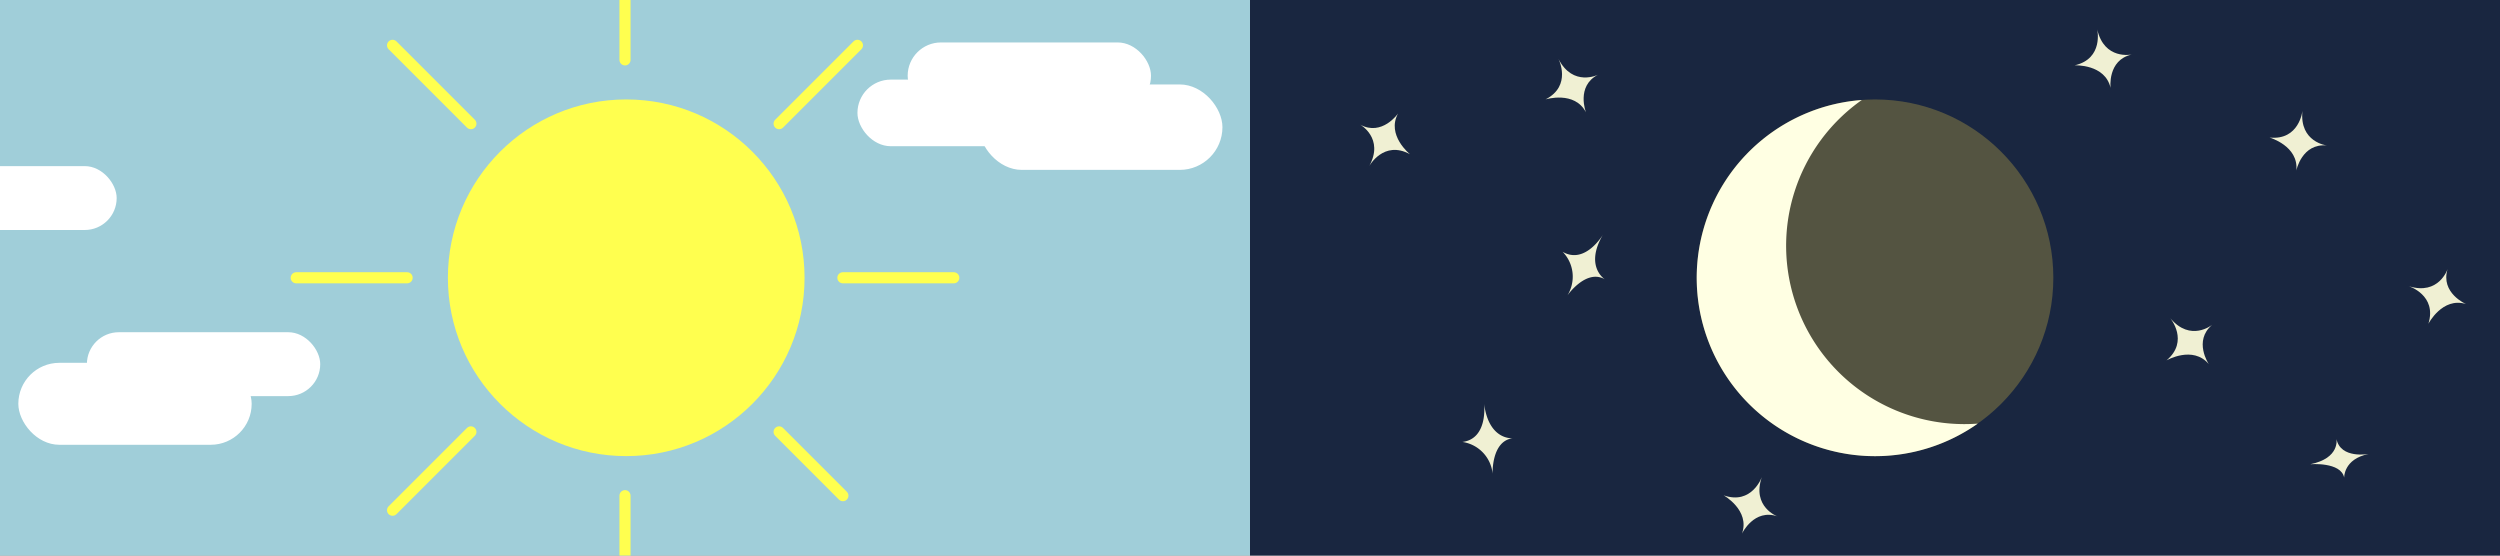 <svg id="Layer_1" data-name="Layer 1" xmlns="http://www.w3.org/2000/svg" viewBox="0 0 450 100"><rect x="0" y="0" width="450" height="100" fill="#808080" stroke="none"/><defs><style>.cls-1{fill:#a0ced9;}.cls-2{fill:#192640;}.cls-3{fill:#fff;}.cls-4{fill:#ffff4f;}.cls-5{fill:none;stroke:#ffff4f;stroke-linecap:round;stroke-miterlimit:10;stroke-width:2px;}.cls-6{fill:#545441;}.cls-7{fill:#ffffe3;}.cls-8{fill:#f0f0d3;}</style></defs><rect class="cls-1" width="225" height="100"/><rect class="cls-2" x="225" width="225" height="100"/><rect class="cls-3" x="-21" y="29.9" width="42" height="11.5" rx="5.75" transform="translate(0 71.3) rotate(180)"/><rect class="cls-3" x="15.63" y="59.79" width="42" height="11.5" rx="5.75" transform="translate(73.27 131.09) rotate(180)"/><rect class="cls-3" x="3.3" y="65.3" width="42" height="14.75" rx="7.37" transform="translate(48.6 145.36) rotate(180)"/><rect class="cls-3" x="154.34" y="14.33" width="43.8" height="11.99" rx="6"/><rect class="cls-3" x="163.38" y="7.64" width="43.8" height="11.99" rx="6"/><rect class="cls-3" x="176.24" y="15.2" width="43.8" height="15.38" rx="7.69"/><circle class="cls-4" cx="112.72" cy="50" r="32.1"/><line class="cls-5" x1="151.72" y1="50" x2="171.68" y2="50"/><line class="cls-5" x1="53.32" y1="50" x2="73.28" y2="50"/><line class="cls-5" x1="112.5" y1="89.22" x2="112.5" y2="109.18"/><line class="cls-5" x1="112.5" y1="-9.18" x2="112.5" y2="10.78"/><line class="cls-5" x1="140.24" y1="77.74" x2="151.72" y2="89.22"/><line class="cls-5" x1="70.66" y1="8.16" x2="84.76" y2="22.26"/><line class="cls-5" x1="140.24" y1="22.26" x2="154.34" y2="8.16"/><line class="cls-5" x1="70.66" y1="91.84" x2="84.76" y2="77.74"/><circle class="cls-6" cx="337.5" cy="50" r="32.1"/><path class="cls-7" d="M323.38,55.05A32.08,32.08,0,0,1,335.13,18,32.1,32.1,0,1,0,356,76.25,32.09,32.09,0,0,1,323.38,55.05Z"/><path class="cls-8" d="M414.44,19.94s-.55,5.37-5.92,4.82c0,0,5.27,1.5,4.82,5.92,0,0,1-4.95,5.52-4.49C418.86,26.19,413.86,25.63,414.44,19.94Z"/><path class="cls-8" d="M390.64,57.26s3.47,4.14-.67,7.61c0,0,4.75-2.74,7.61.67,0,0-2.83-4.19.62-7.08C398.2,58.46,394.31,61.65,390.64,57.26Z"/><path class="cls-8" d="M433.57,51.51s5.15,1.61,3.54,6.77c0,0,2.52-4.88,6.77-3.55,0,0-4.65-2-3.31-6.3C440.57,48.43,439,53.22,433.57,51.51Z"/><path class="cls-8" d="M246.46,29.9s2.59-4.73,7.33-2.14c0,0-4.28-3.43-2.14-7.33,0,0-2.88,4.16-6.83,2C244.82,22.42,249.21,24.89,246.46,29.9Z"/><path class="cls-8" d="M420.56,79s.7,3.48-4.71,4.56c0,0,5.53-.46,6.1,2.41,0,0-.12-3.35,4.39-4.25C426.34,81.7,421.3,82.67,420.56,79Z"/><path class="cls-8" d="M377.5,5.29s1.2,5.27-4.06,6.47c0,0,5.47-.27,6.46,4.06,0,0-.6-5,3.79-6C383.69,9.8,378.77,10.87,377.5,5.29Z"/><path class="cls-8" d="M280.53,10.62s2.47,4.8-2.33,7.27c0,0,5.24-1.62,7.27,2.33,0,0-1.83-4.71,2.17-6.77C287.64,13.45,283.15,15.7,280.53,10.62Z"/><path class="cls-8" d="M317.14,85.85s-1.79,5.1-6.88,3.31c0,0,4.78,2.69,3.3,6.88,0,0,2.17-4.57,6.42-3.08C320,93,315.25,91.25,317.14,85.85Z"/><path class="cls-8" d="M267.14,72.68s.76,6.3-3.91,6.87a6.4,6.4,0,0,1,5.44,5.73s-.25-5.92,3.64-6.4C272.31,78.88,268,79.35,267.14,72.68Z"/><path class="cls-8" d="M288.54,42.22s-3.2,5.48-7.27,3.1a6.41,6.41,0,0,1,.86,7.86s3.38-4.87,6.77-2.89C288.9,50.29,285.15,48,288.54,42.22Z"/></svg>